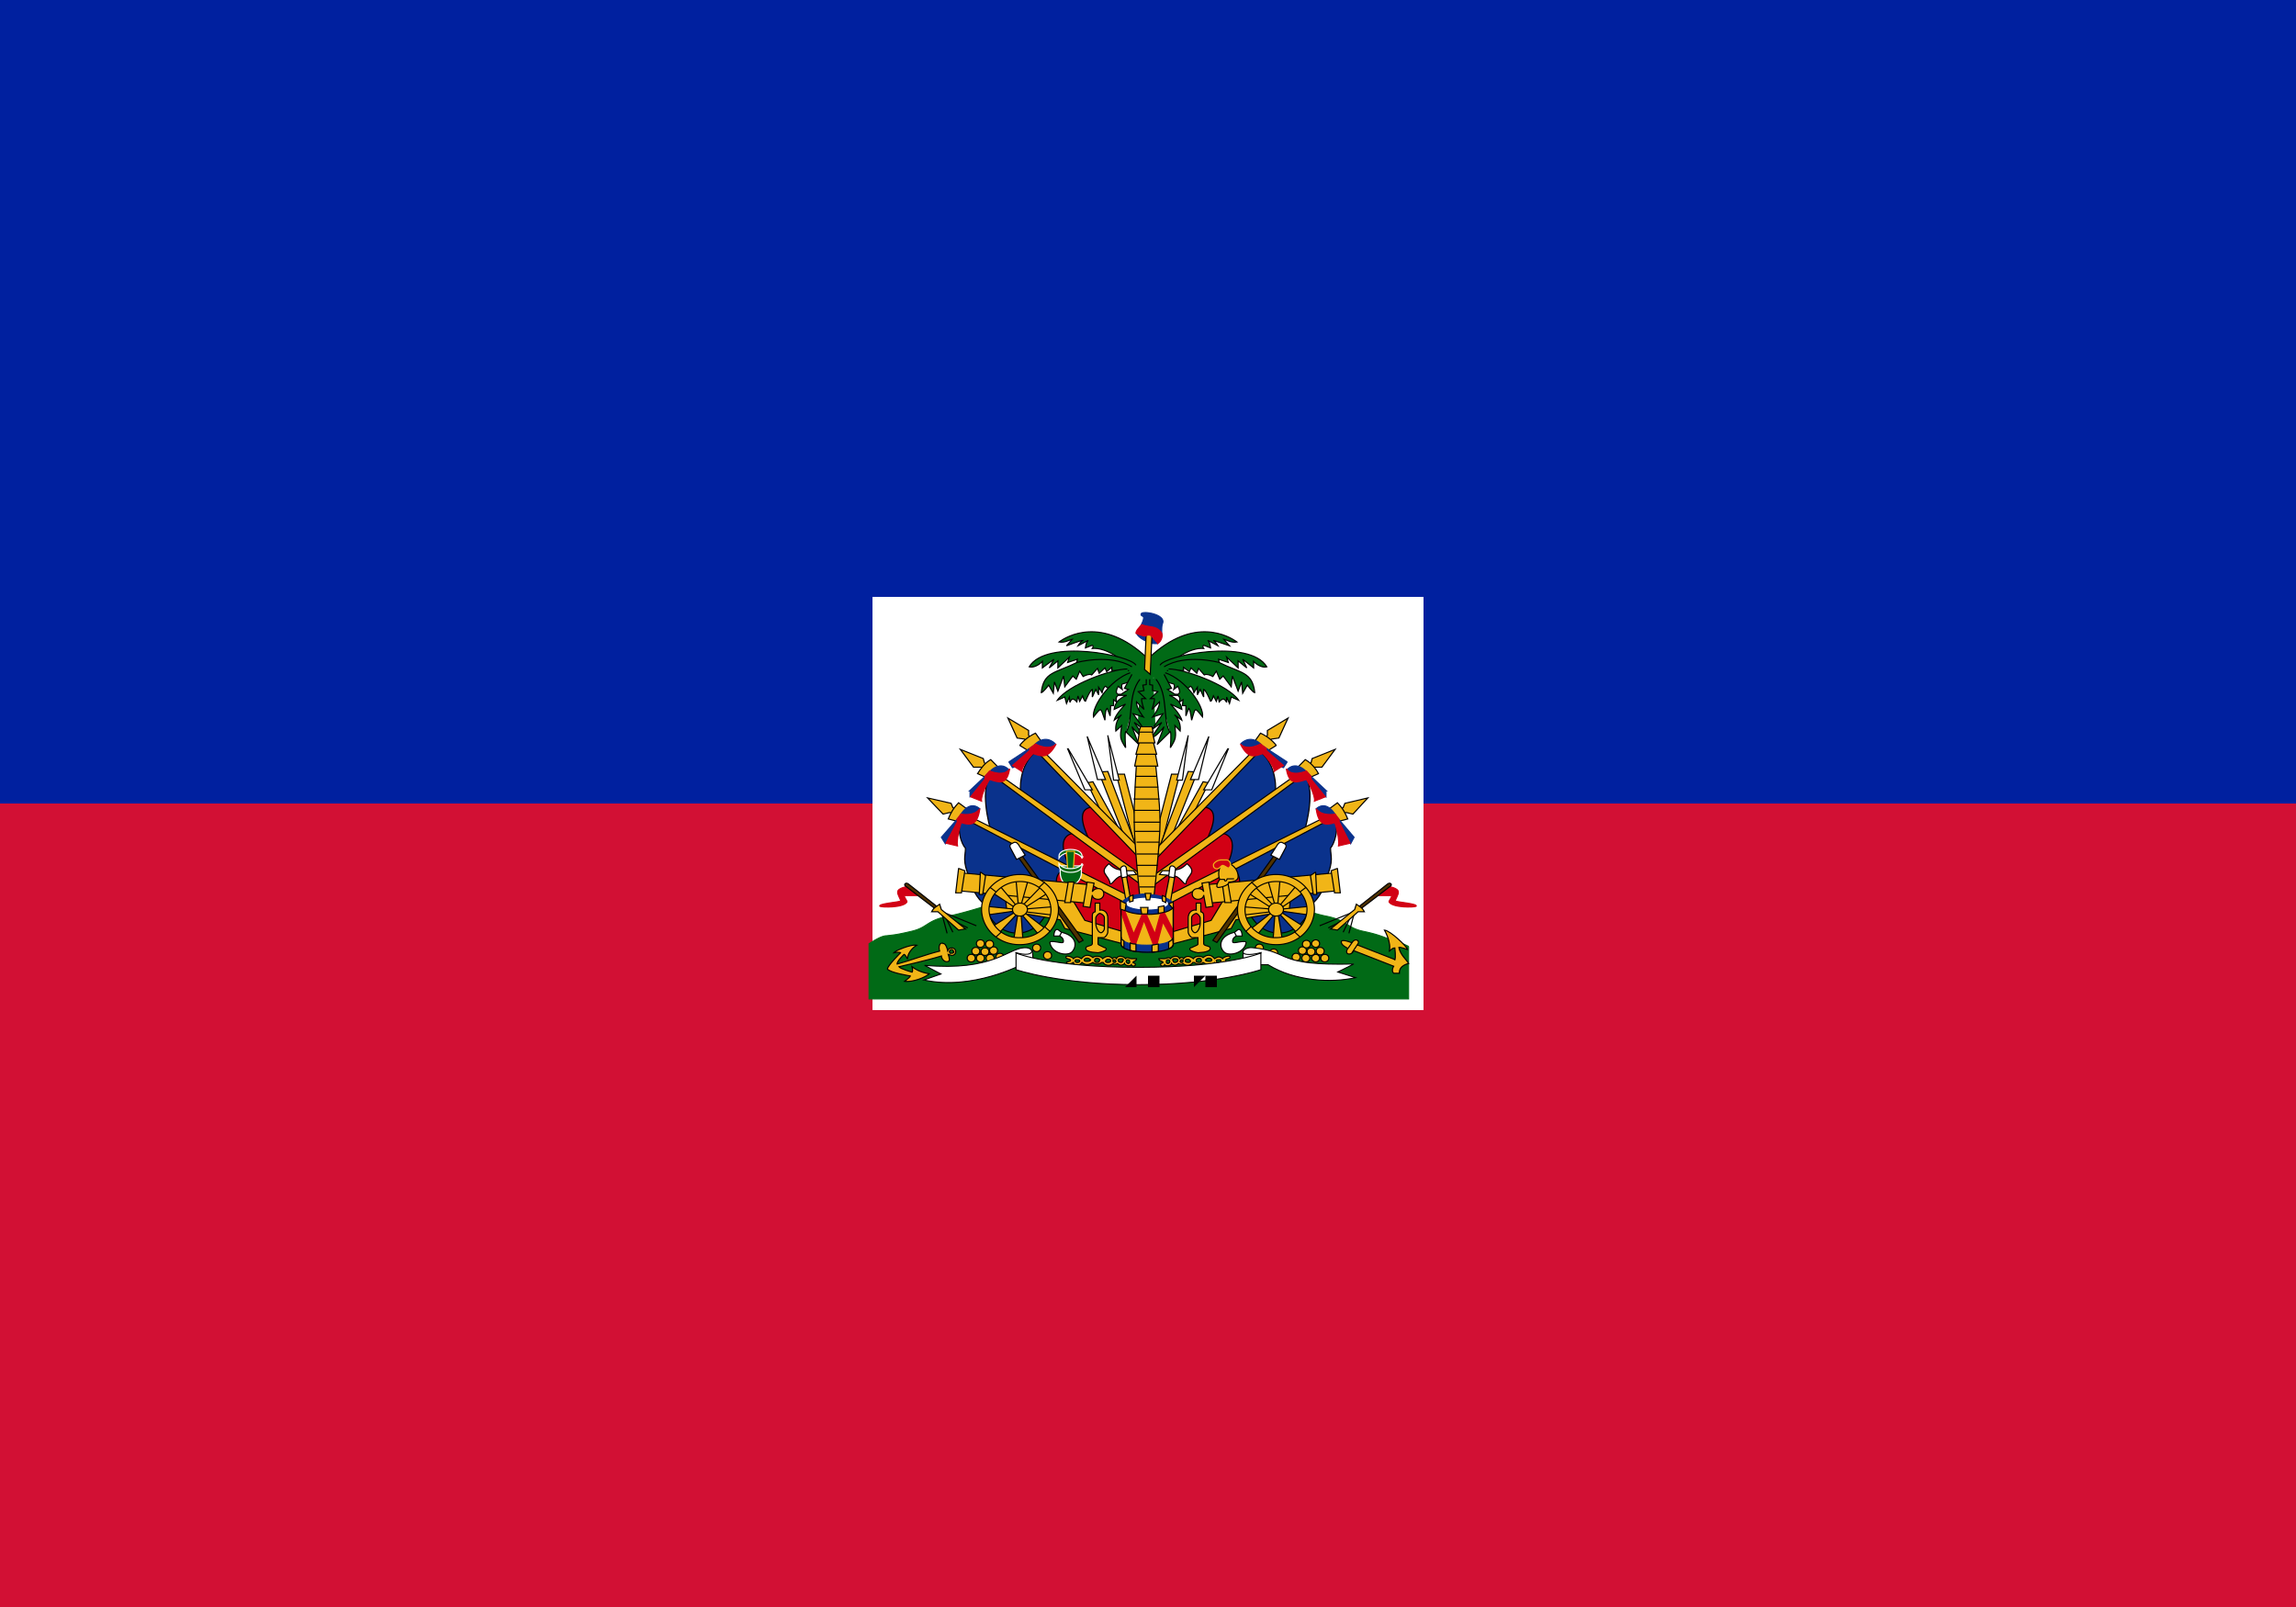 <svg xmlns='http://www.w3.org/2000/svg' width='20' height='14'><path fill='#d21034' d='M0 0h20v14H0z'/><path d='M0 0h20v7H0zm0 0' fill='#00209f'/><path d='M7.6 5.2h4.8v3.6H7.6zm0 0' fill='#fff'/><path d='M350.5 266.8l-31 1-30.8.3s-15.7 5.8-22.2 7.1c-6.4 1.4-5.6 3.4-10.5 4.6-4 1-4.5 1-6.8 1.3-1.4 0-3.2 1.2-5 2.4v16.6h151.6v-15.8a25 25 0 00-5-2c-2-.8-3.6-1.6-7.6-2.5-5-1.1-4.2-3.2-10.6-4.6-6.5-1.3-22.1-8.4-22.1-8.4zm0 0' transform='scale(.031 .029)' fill='#016a16' stroke-width='.3' stroke='#016a16'/><path d='M244.5 143.5h1.4l2.6 10.7-.6 3.4-3.4-14zm0 0' transform='matrix(.05 0 0 .047 -2.5 0)' fill='#f1b517' stroke-width='.2' stroke='#000'/><path d='M243 136.3l1 8.3h1l-2-8.2zm0 0' transform='matrix(.05 0 0 .047 -2.5 0)' fill='#fff' stroke-width='.2' stroke='#000'/><path d='M245.7 154.6l-4.3-11.5 1.6-.1 5 14zm0 0' transform='matrix(.05 0 0 .047 -2.5 0)' fill='#f1b517' stroke-width='.2' stroke='#000'/><path d='M239.4 136.5l1.8 8h1.4zm0 0' transform='matrix(.05 0 0 .047 -2.5 0)' fill='#fff' stroke-width='.2' stroke='#000'/><path d='M241.9 150.6l-2.5-5.5 1-.2 4.7 9zm0 0' transform='matrix(.05 0 0 .047 -2.5 0)' fill='#f1b517' stroke-width='.2' stroke='#000'/><path d='M236 138.8l3 7.6h1.3l-4.2-7.6zm0 0' transform='matrix(.05 0 0 .047 -2.5 0)' fill='#fff' stroke-width='.2' stroke='#000'/><path d='M242.3 151.4L230.8 139c-3.6 2.8-3 8-3 8l13.1 10.2 1.3-5.7zm0 0' transform='matrix(.05 0 0 .047 -2.5 0)' fill='#0a328c' stroke-width='.2' stroke='#000'/><path d='M249 158.2l-8.6-8.6c-3.6.2-.8 5.5-.6 6.2l9 7.7v-5.3zm0 0' transform='matrix(.05 0 0 .047 -2.5 0)' fill='#d20014' stroke-width='.2' stroke='#000'/><path d='M248.1 156.8L230.6 138l-.7.5 18.6 20.6zm-18.5-20l-.4-.5v-.9l-3.6-2.3 1.6 3.7 1.3.2.3.4zm0 0' transform='matrix(.05 0 0 .047 -2.5 0)' fill='#f1b517' stroke-width='.2' stroke='#000'/><path d='M227.7 138.1a7.6 7.6 0 012.7-2.2l1 1.5-2.2 1.8-1.5-1zm0 0' transform='matrix(.05 0 0 .047 -2.5 0)' fill='#f1b517' stroke-width='.2' stroke='#000'/><path d='M225.8 141.3l.6 1c.4 0 4-3.5 4-3.5h2.7l.7-1c-2-1.9-3.7.4-3.7.4l-4.3 3zm0 0' transform='matrix(.05 0 0 .047 -2.5 0)' fill='#0a328c' stroke-width='.2' stroke='#0a328c'/><path d='M228 143c0-1 1.8-3.2 2-3.3 1.3.4 2.5 1.2 4-1.8-1.3 1.4-3.6 0-3.6 0l-1 .8v.4l-3 2.8 1.5 1zm0 0' transform='matrix(.05 0 0 .047 -2.5 0)' fill='#d20014' stroke-width='.2' stroke='#d20014'/><path d='M237.3 154.7l-14.4-11.4c-2.5 2.5-.4 10.2-.4 10.2l14 7.6.7-6.4zm0 0' transform='matrix(.05 0 0 .047 -2.5 0)' fill='#0a328c' stroke-width='.2' stroke='#000'/><path d='M249.2 164l-12-9.6c-4 .6-.7 6.5-.5 7.2l12.5 6.8V164zm0 0' transform='matrix(.05 0 0 .047 -2.5 0)' fill='#d20014' stroke-width='.2' stroke='#000'/><path d='M248.7 162L223 142.8l-.5.6 26.8 21zm-26.8-20.2l-.4-.4-.2-.8-4-1.7 2.3 3.3h1.3l.4.4zm0 0' transform='matrix(.05 0 0 .047 -2.5 0)' fill='#f1b517' stroke-width='.2' stroke='#000'/><path d='M220.3 143.4c.6-1 1.3-2 2.3-2.6l1.2 1.3-1.8 2.1zm0 0' transform='matrix(.05 0 0 .047 -2.5 0)' fill='#f1b517' stroke-width='.2' stroke='#000'/><path d='M219 146.6v1.1c.4-.2 3.7-3.7 3.7-3.7l2.5-.5.6-.8c-1.8-2-3.7.7-3.7.7l-3.2 3.2zm0 0' transform='matrix(.05 0 0 .047 -2.5 0)' fill='#0a328c' stroke-width='.2' stroke='#0a328c'/><path d='M221 148.5c-.2-1 1.2-3.8 1.4-4 1.6.5 3 1.2 3.5-2-1 1.6-3.5.4-3.5.4l-.8 1v.5l-2.5 3.3zm0 0' transform='matrix(.05 0 0 .047 -2.5 0)' fill='#d20014' stroke-width='.2' stroke='#d20014'/><path d='M236.2 161.7l-18.5-10.5c-1.3 2.3-.1 5.5.5 6 0 1.5-.6 2.3.7 5.5.4 2 1.3 3.9 2.7 5 1.6 6.4 8.2 7 10.7 1.6l4-7.6zm0 0' transform='matrix(.05 0 0 .047 -2.5 0)' fill='#0a328c' stroke-width='.2' stroke='#000'/><path d='M248.3 168.5l-12.5-7.3c-4 .5 0 8 .3 8.7l12.2 4.3zm0 0' transform='matrix(.05 0 0 .047 -2.5 0)' fill='#d20014' stroke-width='.2' stroke='#000'/><path d='M246.2 165.8l-28.3-15-.5.6 30 16.7zM216.5 150l-.5-.3-.3-.8-4.1-1 2.7 3 1.2-.3.6.3zm0 0' transform='matrix(.05 0 0 .047 -2.5 0)' fill='#f1b517' stroke-width='.2' stroke='#000'/><path d='M215.2 151.8c.4-1 .8-1.9 1.8-3l1.4 1.1-1.4 2.4zm0 0' transform='matrix(.05 0 0 .047 -2.5 0)' fill='#f1b517' stroke-width='.2' stroke='#000'/><path d='M214 155.2l.7 1.2 3-4.6 2.5-.9.5-1c-2-1.8-3.5 1.4-3.5 1.4zm0 0' transform='matrix(.05 0 0 .047 -2.5 0)' fill='#0a328c' stroke-width='.2' stroke='#0a328c'/><path d='M216.8 156.8c-.2-1 .5-4.2.7-4.3 1.5.5 2.8.6 3.2-2.6-1 1.5-3.3 1-3.3 1l-.7 1 .1.4-2 4zm0 0' transform='matrix(.05 0 0 .047 -2.5 0)' fill='#d20014' stroke-width='.2' stroke='#d20014'/><path d='M244.5 143.5h1.4l2.6 10.7-.6 3.4-3.4-14zm0 0' transform='matrix(-.05 0 0 .047 22.5 0)' fill='#f1b517' stroke-width='.2' stroke='#000'/><path d='M243 136.3l1 8.3h1l-2-8.2zm0 0' transform='matrix(-.05 0 0 .047 22.5 0)' fill='#fff' stroke-width='.2' stroke='#000'/><path d='M245.7 154.6l-4.3-11.5 1.6-.1 5 14zm0 0' transform='matrix(-.05 0 0 .047 22.5 0)' fill='#f1b517' stroke-width='.2' stroke='#000'/><path d='M239.4 136.5l1.8 8h1.4zm0 0' transform='matrix(-.05 0 0 .047 22.5 0)' fill='#fff' stroke-width='.2' stroke='#000'/><path d='M242 150.6l-2.6-5.5 1-.2 4.7 9zm0 0' transform='matrix(-.05 0 0 .047 22.5 0)' fill='#f1b517' stroke-width='.2' stroke='#000'/><path d='M236 138.8l2.9 7.6h1.4l-4.2-7.6zm0 0' transform='matrix(-.05 0 0 .047 22.5 0)' fill='#fff' stroke-width='.2' stroke='#000'/><path d='M242.3 151.4L230.8 139c-3.6 2.8-3 8-3 8l13.1 10.2 1.3-5.7zm0 0' transform='matrix(-.05 0 0 .047 22.5 0)' fill='#0a328c' stroke-width='.2' stroke='#000'/><path d='M248.9 158.2l-8.5-8.6c-3.6.2-.8 5.5-.6 6.2l9 7.7v-5.3zm0 0' transform='matrix(-.05 0 0 .047 22.5 0)' fill='#d20014' stroke-width='.2' stroke='#000'/><path d='M248.1 156.8L230.6 138l-.7.5 18.6 20.6zm-18.5-20l-.4-.5v-.9l-3.6-2.3 1.6 3.7 1.3.2.3.4zm0 0' transform='matrix(-.05 0 0 .047 22.5 0)' fill='#f1b517' stroke-width='.2' stroke='#000'/><path d='M227.7 138.1a7.6 7.6 0 012.7-2.2l1 1.5-2.2 1.8-1.5-1zm0 0' transform='matrix(-.05 0 0 .047 22.5 0)' fill='#f1b517' stroke-width='.2' stroke='#000'/><path d='M225.8 141.3l.6 1c.4 0 4-3.5 4-3.5h2.7l.7-1c-2-1.9-3.7.4-3.7.4l-4.3 3zm0 0' transform='matrix(-.05 0 0 .047 22.5 0)' fill='#0a328c' stroke-width='.2' stroke='#0a328c'/><path d='M228 143c0-1 1.8-3.2 2-3.3 1.3.4 2.5 1.2 3.9-1.8-1.2 1.4-3.5 0-3.5 0l-1 .8v.4l-3 2.8 1.5 1zm0 0' transform='matrix(-.05 0 0 .047 22.5 0)' fill='#d20014' stroke-width='.2' stroke='#d20014'/><path d='M237.3 154.7L223 143.3c-2.5 2.5-.4 10.2-.4 10.2l14 7.6.7-6.4zm0 0' transform='matrix(-.05 0 0 .047 22.5 0)' fill='#0a328c' stroke-width='.2' stroke='#000'/><path d='M249.2 164l-11.9-9.6c-4 .6-.8 6.5-.6 7.2l12.5 6.8V164zm0 0' transform='matrix(-.05 0 0 .047 22.5 0)' fill='#d20014' stroke-width='.2' stroke='#000'/><path d='M248.7 162l-25.6-19.2-.5.6 26.8 21zM222 141.8l-.4-.4-.2-.8-4-1.7 2.3 3.3h1.3l.4.4zm0 0' transform='matrix(-.05 0 0 .047 22.5 0)' fill='#f1b517' stroke-width='.2' stroke='#000'/><path d='M220.3 143.4c.5-1 1.3-2 2.3-2.6l1.2 1.3-1.8 2.1zm0 0' transform='matrix(-.05 0 0 .047 22.5 0)' fill='#f1b517' stroke-width='.2' stroke='#000'/><path d='M219 146.6v1.1a60 60 0 003.7-3.7l2.5-.5.6-.8c-1.8-2-3.7.7-3.7.7l-3.2 3.2zm0 0' transform='matrix(-.05 0 0 .047 22.5 0)' fill='#0a328c' stroke-width='.2' stroke='#0a328c'/><path d='M221 148.5c-.2-1 1.2-3.8 1.4-4 1.6.5 3 1.2 3.5-2-1 1.6-3.5.4-3.5.4l-.8 1v.5l-2.5 3.3zm0 0' transform='matrix(-.05 0 0 .047 22.5 0)' fill='#d20014' stroke-width='.2' stroke='#d20014'/><path d='M236.2 161.7l-18.5-10.5c-1.3 2.3 0 5.5.5 6 0 1.5-.6 2.3.7 5.5.4 2 1.3 3.9 2.7 5 1.6 6.4 8.2 7 10.7 1.6l4-7.6zm0 0' transform='matrix(-.05 0 0 .047 22.5 0)' fill='#0a328c' stroke-width='.2' stroke='#000'/><path d='M248.3 168.5l-12.5-7.3c-4 .5 0 8 .3 8.7l12.2 4.3zm0 0' transform='matrix(-.05 0 0 .047 22.5 0)' fill='#d20014' stroke-width='.2' stroke='#000'/><path d='M246.2 165.8l-28.3-15-.5.6 30 16.7zM216.5 150l-.5-.3-.3-.8-4-1 2.6 3 1.2-.3.6.3zm0 0' transform='matrix(-.05 0 0 .047 22.5 0)' fill='#f1b517' stroke-width='.2' stroke='#000'/><path d='M215.2 151.8c.4-1 .8-1.9 1.8-3l1.4 1.1-1.4 2.4zm0 0' transform='matrix(-.05 0 0 .047 22.5 0)' fill='#f1b517' stroke-width='.2' stroke='#000'/><path d='M214.1 155.2l.6 1.2 3-4.6 2.5-.9.5-1c-2-1.8-3.5 1.4-3.5 1.4zm0 0' transform='matrix(-.05 0 0 .047 22.5 0)' fill='#0a328c' stroke-width='.2' stroke='#0a328c'/><path d='M216.8 156.8c-.2-1 .5-4.2.7-4.3 1.5.5 2.8.6 3.2-2.6-1 1.5-3.3 1-3.3 1l-.7 1v.4l-1.9 4zm0 0' transform='matrix(-.05 0 0 .047 22.5 0)' fill='#d20014' stroke-width='.2' stroke='#d20014'/><path d='M248.8 125.6l-.5 9h2.9l-.4-9 3-.3-.3-3.6-7.5.3v3.2zm0 0' transform='matrix(.05 0 0 .047 -2.5 0)' fill='#016a16' stroke-width='.2' stroke='#016a16'/><path d='M249.8 121.9c-7.8-7.8-13.9-4-15.3-2.9 1 .2 1.8-.4 2.3-.5l-1 1.2s2.5-1 2.8-1c-.4.3-.8 1-.8 1l1.8-1c-.4.3-.5 1.4-.5 1.4l1.2-.5c.3.2 0 .6 0 .6 2.1-.2 4.8 1.7 5 2.3' transform='matrix(.05 0 0 .047 -2.5 0)' fill='#016a16' stroke-width='.2' stroke='#000'/><path d='M247.9 123.3c-.8-1.8-15.6-5-18.6.3 1.2.3 2.3-1 2.3-1v1.2l2-1.6-.8 1.6 1.5-1.3v1.3l2-2-.3 1 1.7-.6-.2 1' transform='matrix(.05 0 0 .047 -2.5 0)' fill='#016a16' stroke-width='.2' stroke='#000'/><path d='M247.2 123.6c-3.8-2.5-9.6-.8-9.6-.8-3.8 2-5.8 1.7-6.2 5.6.3 0 1.3-1.4 1.3-1.4l.8 1.5.2-2.1.6 1.7 1-2.8.2 2 1.4-2 .6.6.6-1.5.6 1s1-.6 1.5-.3l1-1.2.3.9 1-1 .3.7.9-.8v.6h3' transform='matrix(.05 0 0 .047 -2.5 0)' fill='#016a16' stroke-width='.2' stroke='#000'/><path d='M246.4 124c-2.7 0-10.3 2.9-12.2 5.8l1.3-.6.3 1.2.5-1.2.1 1c.3-.8.6-.8 1.2-.1l.2-1.1.3 1 .5-1s.3 1 .5 1c0 0 .8-2.1 1.2-2.2v1.4l.6-1.4.5 1v-1.4l.6 1s.2-1 .6-1.2l.8.7 3.4-2.5' transform='matrix(.05 0 0 .047 -2.5 0)' fill='#016a16' stroke-width='.2' stroke='#000'/><path d='M246.9 124.7c-3.5 1.3-6.7 6.2-6.4 8.2 1.5-2 1.2-1.7 2 .6 0 0 0-2 .4-2.2l.5 1.4.1-1.9h.5v-1.1l.6.5c-.2-.7-.3-.9.4-1.5 0 0-1 .1-.2-1.5l.7.6s-.2-.7 0-1l2.6-.8' transform='matrix(.05 0 0 .047 -2.5 0)' fill='#016a16' stroke-width='.2' stroke='#000'/><path d='M247.2 125l-1.3 2.6.7.2-1.6 1.1h1.3s-2 .6-2.2 2.6l2-1s-1.7 1.8-2 3l1.3-1s-1.2 1-1 3l1-1c-.3 2.2-.3 2.4.7 4.1 0 0-.2-2.6 0-3l2.3 2.4-1.2-3.3s1.4 2 2.2 2l-1.8-2.8 1.8 1.4-2-3 1.8.6s-1.3-1.7-1.2-2.8l1.3 1.4s-.5-1.5-.4-2h.7l-1.3-1.3 1-.2-.2-1 .6-.1v-1m-1.1 0c-2.2 3-1.1 7.4-2.4 9.8' transform='matrix(.05 0 0 .047 -2.5 0)' fill='#016a16' stroke-width='.2' stroke='#000'/><path d='M249.8 121.9c-7.8-7.8-13.9-4-15.3-2.9 1 .2 1.8-.4 2.3-.5l-1 1.2 2.8-1c-.4.3-.8 1-.8 1l1.8-1c-.4.3-.5 1.4-.5 1.4l1.2-.5c.3.2 0 .6 0 .6 2.1-.2 4.8 1.7 5 2.3' transform='matrix(-.05 0 0 .047 22.5 0)' fill='#016a16' stroke-width='.2' stroke='#000'/><path d='M247.9 123.3c-.8-1.8-15.6-5-18.6.3 1.2.3 2.3-1 2.3-1v1.2l1.9-1.6-.7 1.6 1.5-1.3v1.3l2-2-.3 1 1.7-.6-.2 1' transform='matrix(-.05 0 0 .047 22.5 0)' fill='#016a16' stroke-width='.2' stroke='#000'/><path d='M247.2 123.6c-3.8-2.5-9.6-.8-9.6-.8-3.8 2-5.8 1.7-6.2 5.6.3 0 1.3-1.4 1.3-1.4l.8 1.5.2-2.1.6 1.7 1-2.8.2 2 1.4-2 .6.6.6-1.5.6 1s1-.6 1.5-.3l1-1.2.3.9 1-1 .3.7 1-.8v.6h2.9' transform='matrix(-.05 0 0 .047 22.5 0)' fill='#016a16' stroke-width='.2' stroke='#000'/><path d='M246.4 124c-2.7 0-10.3 2.9-12.2 5.8l1.3-.6.3 1.2.5-1.2v1c.4-.8.7-.8 1.3-.1l.2-1.1.3 1 .5-1s.3 1 .5 1c0 0 .8-2.1 1.2-2.2v1.4l.6-1.4.5 1v-1.4l.6 1s.2-1 .6-1.2l.8.7 3.4-2.5' transform='matrix(-.05 0 0 .047 22.5 0)' fill='#016a16' stroke-width='.2' stroke='#000'/><path d='M247 124.7c-3.6 1.3-6.8 6.2-6.5 8.2 1.5-2 1.2-1.7 1.9.6 0 0 .2-2 .5-2.2l.5 1.4v-1.9h.6l-.1-1.1.7.5c-.2-.7-.3-.9.4-1.5 0 0-1 .1-.2-1.5l.7.6s-.2-.7 0-1l2.6-.8' transform='matrix(-.05 0 0 .047 22.5 0)' fill='#016a16' stroke-width='.2' stroke='#000'/><path d='M247.2 125l-1.3 2.6.7.2-1.6 1.1h1.3s-2 .6-2.2 2.6l2-1s-1.7 1.8-2 3l1.3-1s-1.2 1-1 3l.9-1c-.2 2.2-.2 2.4.8 4.1 0 0-.2-2.6 0-3l2.3 2.4-1.2-3.3s1.4 2 2.2 2l-1.8-2.8 1.8 1.4-2-3 1.8.6s-1.3-1.7-1.2-2.8l1.3 1.4s-.5-1.5-.4-2h.7l-1.3-1.3.9-.2v-1l.5-.1v-1m-1.1 0c-2.2 3-1.1 7.4-2.4 9.8' transform='matrix(-.05 0 0 .047 22.5 0)' fill='#016a16' stroke-width='.2' stroke='#000'/><path d='M251 166.5s1.1-10 1.1-14.2c0-3.4-.8-10.8-.8-10.8H248s-.5 7.4-.4 10.8c0 4.2 1 14.2 1 14.2zm0 0' transform='matrix(.05 0 0 .047 -2.5 0)' fill='#f1b517' stroke-width='.2' stroke='#000'/><path d='M247.7 142h4l-.5-2.7h-3l-.5 2.6zm0 0' transform='matrix(.05 0 0 .047 -2.5 0)' fill='#f1b517' stroke-width='.2' stroke='#000'/><path d='M248 139.8h3.5l-.7-2.7h-2.2l-.7 2.7zm0 0' transform='matrix(.05 0 0 .047 -2.5 0)' fill='#f1b517' stroke-width='.2' stroke='#000'/><path d='M248.2 137.7h3l-.6-2.7h-2zm0 0' transform='matrix(.05 0 0 .047 -2.5 0)' fill='#f1b517' stroke-width='.2' stroke='#000'/><path d='M250.7 134.7h-2l-.3 1h2.5zm.4 29.7h-2.6m2.8-2h-3m3.4-2H248m4-2.1h-4m4-2.2h-4m4.1-2h-4.4m4.4-1.7h-4.6m4.6-2.2h-4.6m4.5-2.1h-4.5m4.3-2.2h-4.1m3.9-2h-3.7' transform='matrix(.05 0 0 .047 -2.5 0)' fill='#f1b517' stroke-width='.2' stroke='#000'/><path d='M250 119c-.8-.3-2.3-1.3-1.9-1.9l.7-1.2c1-2.2 0-1.4 0-2-.2-.8 3.8-.2 3.8 1.3 0 .5-.3.2-.2 2.6l-.8 1.5c-.6 0-1.1 0-1.7-.2zm0 0' transform='matrix(.05 0 0 .047 -2.5 0)' fill='#0a328c' stroke-width='.2' stroke='#0a328c'/><path d='M250.4 125l-1-.9.3-7 1 .2-.3 7.6zm0 0' transform='matrix(.05 0 0 .047 -2.5 0)' fill='#f1b517' stroke-width='.2' stroke='#000'/><path d='M251.7 119.3c.6-.4 1-1.5.6-2.1-1-1.3-1.7-.8-3.4-1.4-.3.4-1 1-1 1.6 2.4 1 1.5.2 2.3.3.4 0 .6.5 1.5 1.5zm0 0' transform='matrix(.05 0 0 .047 -2.5 0)' fill='#d20014' stroke-width='.2' stroke='#d20014'/><path d='M238.5 160.1c-.2.5-1 1-2 1s-1.7-.5-2-1v.4c0 .7.9 1.2 2 1.2 1.2 0 2-.5 2-1.2.2-.1.2-.2 0-.4zm0 0' transform='matrix(.05 0 0 -.047 -2.5 15)' fill='#016a16' stroke-width='.2' stroke-linecap='round' stroke='#fff'/><path d='M238.4 161.8c0 1.2-.9 2.3-2 2.3-1 0-1.7-1-1.7-2.4v-1.2h3.7zm0 0' transform='matrix(.05 0 0 .047 -2.5 0)' fill='#016a16' stroke-width='.2' stroke-linecap='round' stroke='#fff'/><path d='M9.4 7.5h-.2.2zm0 0' fill='#fff'/><path d='M236 161l-.2-3.2h1.4l-.2 3.3h-1zm0 0' transform='matrix(.05 0 0 .047 -2.5 0)' fill='#016a16' stroke-width='.2' stroke='#f1b517'/><path d='M238.5 160.1c-.2.5-1 .9-2 .9s-1.7-.4-2-.9v.4c0 .7.9 1.2 2 1.2 1.2 0 2-.5 2-1.2.2-.1.2-.3 0-.4zm0 0' transform='matrix(.05 0 0 .047 -2.5 0)' fill='#016a16' stroke-width='.2' stroke-linecap='round' stroke='#fff'/><path d='M246 172.8l-7-2.2-3-5.3-11-.5.4 4 9.3 1.7.8 1.6 10.7 3zm0 0' transform='matrix(.05 0 0 .047 -2.5 0)' fill='#f1b517' stroke-width='.2' stroke='#000'/><path d='M238.7 174.3l-11.2-16.5-.5.5 11 16.4zm0 0' transform='matrix(.05 0 0 .047 -2.5 0)' fill='#503200' stroke-width='.2' stroke='#000'/><path d='M228.6 158.5l-1.2-2c-.3-.4-.6-.5-1-.2-.6.2-.5.7-.3 1l1 2zm0 0' transform='matrix(.05 0 0 .047 -2.5 0)' fill='#fff' stroke-width='.2' stroke='#000'/><path d='M240 164l-22.5-2.2-.6 3.3 22.4 2.3zm0 0' transform='matrix(.05 0 0 .047 -2.5 0)' fill='#f1b517' stroke-width='.2' stroke='#000'/><path d='M217 161l-.5 4.5h1l.6-4.1-1-.4zm3.8.7l-.2 4.1h.6l.5-3.5-.8-.6zm15.3 1.8l-.6 3.8h1l.6-3.8zm3.3 0l-.7 4.5 1.2.2.4-2.3c0 .5.5.8 1 .8.6 0 1-.5 1-1 0-.6-.4-1-1-1-.4 0-.8.2-1 .6l.3-1.6zm-8 .8l-3.2 3.5.4.4 4-2.7-1.3-1.2zM224 173l3.1-3.5-.3-.4-4 2.7zm8.1-.9l-3.7-3-.4.4 3 3.8zm-9.3-6.7l4 2.8.3-.3-3-3.8zm4.2-2.3l.4 4.6h.5l1.2-4.5zm1.2 11l-.3-4.5h-.6l-.7 4.6h1.6zm5-6l-4.7.4v.5l4.8.6V168zm-11.3 1.5l4.7-.7v-.4l-4.8-.5v1.6zm0 0' transform='matrix(.05 0 0 .047 -2.5 0)' fill='#f1b517' stroke-width='.2' stroke='#000'/><path d='M229 168.6a1.3 1.3 0 01-1.3 1.2c-.7 0-1.3-.5-1.3-1.2s.6-1.2 1.3-1.2c.7 0 1.3.5 1.3 1.2zm0 0' transform='matrix(.05 0 0 .047 -2.5 0)' fill='#f1b517' stroke-width='.2' stroke='#000'/><path d='M234.4 168.6c0 3.5-3 6.5-6.7 6.5a6.6 6.6 0 01-6.7-6.5c0-3.6 3-6.5 6.7-6.5 3.6 0 6.7 2.9 6.7 6.5zm-1.3 0c0 3-2.5 5.3-5.4 5.2a5 5 0 01-3.8-1.5c-1-1-1.6-2.4-1.6-3.8a5.4 5.4 0 015.4-5.1c3 0 5.3 2.3 5.4 5.2zm0 0' transform='matrix(.05 0 0 .047 -2.5 0)' fill-rule='evenodd' fill='#f1b517' stroke-width='.2' stroke-linecap='round' stroke='#000'/><path d='M223.5 165.3l-1-.8m8.5 0l1-1m1 9.2l-1.1-1m-8.4 2l1-1m21.7-10.6l1 6-.8.4-1-6.3h.8zm0 0' transform='matrix(.05 0 0 .047 -2.5 0)' fill='#f1b517' stroke-width='.2' stroke='#000'/><path d='M245.6 161.4c-.5-.3-1.2 0-2.4-1.3-1.9 1.7 0 2 .2 3.7.5.2.9-1.4 2.3-1.5l2.3-.2-.5-.7h-2zm0 0' transform='matrix(.05 0 0 .047 -2.5 0)' fill='#fff' stroke-width='.2' stroke='#000'/><path d='M246.4 162.5l-.2-1.7c-.3-.7-1 0-1 .2l.2 1.7zm0 0' transform='matrix(.05 0 0 .047 -2.5 0)' fill='#fff' stroke-width='.2' stroke='#000'/><path d='M240.8 167.4v1.6c-.6.2-.5.6-.5 1.2v4.7c0 .4-.7.4-1 .6-.3.3-.2.8 1 1l1 .1c1.5-.3 1.8-.8 1-1-.3-.2-.9-.4-1-.6v-1.2h1c.2 0 .7-.6.7-1.1v-2.5c0-1.4-1-1.6-1.4-1.5v-1.3zm1.6 2.7c0-.4-.6-.8-.8-.8-.2 0-.7.5-.7.9v1c0 .4.3 1.6.9 1.7.2 0 .6-.4.6-.8zm0 0' transform='matrix(.05 0 0 .047 -2.5 0)' fill-rule='evenodd' fill='#f1b517' stroke-width='.2' stroke='#000'/><path d='M234.3 172.3c-.7-.2-.7 1.2-.7 1.2h1c.5.2.8.8.6 1.2-.3.2-2.2-.5-2.3 0 .3 2 2.9 2.6 3.8 1.8.9-.9 1.1-3-1.8-3.7zm.6.6l-.3.6' transform='matrix(.05 0 0 .047 -2.5 0)' fill='#fff' stroke-width='.2' stroke='#000'/><path d='M215 173l-1-4m2 3.8l-1.4-3.1m4 2.3l-3.3-1.8m4.8 1.4l-6.2-2.7' transform='matrix(.05 0 0 .047 -2.5 0)' fill='#f1b517' stroke-width='.2' stroke='#000'/><path d='M210.2 166h-2.6c-.2.2.5 1 .4 1.2-.6 1.1-4.4 1-4.7.8-.5-.5 3.5-.8 3.6-1 0-.4-.6-1.2-.5-1.7 0-.7 1.7-1 1.7-1zm0 0' transform='matrix(.05 0 0 .047 -2.5 0)' fill='#d20014' stroke-width='.2' stroke='#d20014'/><path d='M213.2 168l-5-4.2s-.3-.2-.5 0 0 .4 0 .4l5.4 4.4.1-.5zm0 0' transform='matrix(.05 0 0 .047 -2.5 0)' fill='#503200' stroke-width='.2' stroke='#000'/><path d='M218.2 172.2l-4.2-3.6-.3-1-.8.6c-.3.2-.6.8-.6.8h1.1l3.6 3.4 1.1-.2zm15 5c0 .3-.3.6-.7.6-.4 0-.7-.3-.7-.7 0-.4.3-.7.7-.7.4 0 .7.3.7.7zm-1.9-1.5c0 .4-.3.7-.7.7-.4 0-.7-.3-.7-.7 0-.4.3-.7.7-.7.4 0 .7.3.7.7zm-2.5 1c0 .3-.3.6-.7.6-.4 0-.7-.3-.7-.7 0-.4.3-.7.7-.7.4 0 .7.3.7.7zm-3.9.7c0 .4-.3.7-.7.7-.4 0-.7-.3-.7-.7 0-.4.3-.7.7-.7.4 0 .7.3.7.7zm-1.7.2c0 .4-.3.7-.7.7-.4 0-.7-.3-.7-.7 0-.4.3-.7.7-.7.4 0 .7.3.7.7zm-1.7 0c0 .4-.3.7-.7.7-.4 0-.7-.3-.7-.7 0-.4.3-.7.7-.7.4 0 .7.3.7.7zm-1.6 0c0 .4-.3.7-.7.7-.4 0-.7-.3-.7-.7 0-.4.3-.7.7-.7.4 0 .7.3.7.7zm.8-1.3c0 .4-.3.7-.7.7-.4 0-.7-.3-.7-.7 0-.4.3-.7.7-.7.4 0 .7.3.7.7zm0 0' transform='matrix(.05 0 0 .047 -2.5 0)' fill='#f1b517' stroke-width='.2' stroke='#000'/><path d='M222.3 176.4c0 .4-.3.7-.7.7-.4 0-.7-.3-.7-.7 0-.4.3-.7.7-.7.4 0 .7.3.7.7zm1.5-.2c0 .4-.3.7-.7.7-.4 0-.7-.3-.7-.7 0-.4.3-.7.7-.7.4 0 .7.3.7.7zm0 0' transform='matrix(.05 0 0 .047 -2.5 0)' fill='#f1b517' stroke-width='.2' stroke='#000'/><path d='M223.1 175c0 .4-.3.7-.7.7-.4 0-.7-.3-.7-.7 0-.4.3-.7.7-.7.4 0 .7.3.7.7zm-1.6-.1c0 .4-.3.7-.7.7-.4 0-.7-.3-.7-.7 0-.4.3-.7.7-.7.4 0 .7.3.7.7zm0 0' transform='matrix(.05 0 0 .047 -2.5 0)' fill='#f1b517' stroke-width='.2' stroke='#000'/><path d='M236.5 178c0-.3-.8-.2-.8-.6 0-.4 1.2 0 1.3.3.7-.6 1-.2 1.4 0 .6-.8 1.3-.8 2-.2.4-.4 1.4-.3 1.7.2.7-.6 1.3-.5 1.7 0 .2-.3.5-.3.7 0 .3-.7 1.2-.5 1.6 0 .3-.4.7 0 1 0h.9c0 .5-.6.4-.6.7 0 .2.4 0 .4.4 0 .3-.6.4-.7 0-.3.4-1 .2-1.2-.2a.9.9 0 01-.6.3.9.9 0 01-.6-.3c-.3.2-.7.2-.8 0-.5.5-1.4.4-1.7-.2h-.3c-.2.2-.5.3-.7.3a1 1 0 01-.8-.3c-.9.6-1.4.4-1.9 0-.5.7-1.4.7-1.5 0-.4.3-1.2.4-1.2 0 0-.2.7-.1.7-.4zm1.6.1c0 .2-.2.3-.4.3s-.4-.1-.4-.3c0-.2.1-.2.4-.2.3 0 .4.1.4.2zm1.9-.2c0 .2-.3.3-.6.3s-.5 0-.5-.3c0-.1.2-.3.5-.3s.5.2.5.3zm3.5.2c0 .2-.2.3-.5.3s-.4-.1-.4-.3c0 0 .2-.3.4-.3s.5 0 .5.3zm-2 0c0 .2 0 .3-.4.3-.3 0-.4-.1-.4-.4 0-.2.2-.4.4-.4s.5.2.5.4zm4.1 0c0 .1-.1.3-.3.3-.3 0-.5-.2-.5-.4s.2-.3.5-.3c.2 0 .4 0 .4.3zm-1.2 0c0 .2 0 .3-.2.3s-.3-.1-.3-.3c0-.2 0-.2.3-.2zm2.4.1c0 .2 0 .4-.3.4 0 0-.3-.2-.3-.4s.2-.3.3-.3c.2 0 .3.1.3.3zm0 0' transform='matrix(.05 0 0 .047 -2.5 0)' fill-rule='evenodd' fill='#f1b517' stroke-width='.2' stroke='#000'/><path d='M246 172.8l-7-2.2-3-5.3-11-.5.4 4 9.3 1.7.8 1.6 10.7 3zm0 0' transform='matrix(-.05 0 0 .047 22.5 0)' fill='#f1b517' stroke-width='.2' stroke='#000'/><path d='M238.7 174.3l-11.2-16.5-.5.5 11 16.4zm0 0' transform='matrix(-.05 0 0 .047 22.5 0)' fill='#503200' stroke-width='.2' stroke='#000'/><path d='M228.6 158.5l-1.2-2c-.3-.4-.6-.5-1-.2-.6.2-.5.7-.3 1l1 2zm0 0' transform='matrix(-.05 0 0 .047 22.5 0)' fill='#fff' stroke-width='.2' stroke='#000'/><path d='M240 164l-22.5-2.2-.6 3.3 22.4 2.3zm0 0' transform='matrix(-.05 0 0 .047 22.5 0)' fill='#f1b517' stroke-width='.2' stroke='#000'/><path d='M217 161l-.5 4.5h1l.6-4.1-1-.4zm3.8.7l-.2 4.1h.6l.5-3.5-.8-.6zm15.3 1.8l-.6 3.8h1.1l.5-3.8zm3.3 0l-.7 4.5 1.2.2.4-2.3c0 .5.5.8 1 .8.6 0 1-.5 1-1 0-.6-.4-1-1-1-.5 0-.9.2-1 .6l.3-1.6zm-8 .8l-3.2 3.5.4.4 4-2.7-1.3-1.2zM224 173l3-3.5-.2-.4-4 2.7zm8-.9l-3.6-3-.4.4 3 3.8zm-9.2-6.7l3.9 2.8.4-.3-3-3.8zm4.2-2.3l.4 4.6h.5l1.2-4.5zm1.2 11l-.3-4.5h-.6l-.7 4.6h1.6zm5.1-6l-4.8.4v.5l4.8.6V168zm-11.4 1.5l4.7-.7v-.4l-4.8-.5v1.6zm0 0' transform='matrix(-.05 0 0 .047 22.5 0)' fill='#f1b517' stroke-width='.2' stroke='#000'/><path d='M229 168.6a1.3 1.3 0 01-1.3 1.2c-.7 0-1.3-.5-1.3-1.2s.6-1.2 1.3-1.2c.7 0 1.3.5 1.3 1.2zm0 0' transform='matrix(-.05 0 0 .047 22.5 0)' fill='#f1b517' stroke-width='.2' stroke='#000'/><path d='M234.4 168.6c0 3.5-3 6.5-6.7 6.5a6.6 6.6 0 01-6.7-6.5c0-3.6 3-6.5 6.7-6.5 3.6 0 6.7 2.9 6.7 6.5zm-1.3 0c0 3-2.5 5.3-5.4 5.2-1.4 0-2.8-.5-3.8-1.5a5.3 5.3 0 01-1.6-3.8c.1-2.8 2.5-5.2 5.4-5.1 2.9 0 5.3 2.3 5.4 5.2zm0 0' transform='matrix(-.05 0 0 .047 22.5 0)' fill-rule='evenodd' fill='#f1b517' stroke-width='.2' stroke-linecap='round' stroke='#000'/><path d='M223.5 165.3l-1-.8m8.5 0l1-1m1 9.2l-1-1m-8.5 2l1-1m21.7-10.6l1.1 6-1 .4-1-6.3h1zm0 0' transform='matrix(-.05 0 0 .047 22.5 0)' fill='#f1b517' stroke-width='.2' stroke='#000'/><path d='M245.6 161.4c-.5-.3-1.2 0-2.4-1.3-1.9 1.7 0 2 .2 3.7.5.2.9-1.4 2.3-1.5l2.3-.2-.5-.7h-2zm0 0' transform='matrix(-.05 0 0 .047 22.5 0)' fill='#fff' stroke-width='.2' stroke='#000'/><path d='M246.4 162.5l-.2-1.7c-.3-.7-1 0-1 .2l.2 1.7zm0 0' transform='matrix(-.05 0 0 .047 22.5 0)' fill='#fff' stroke-width='.2' stroke='#000'/><path d='M240.8 167.4v1.6c-.6.2-.5.6-.5 1.2v4.7c0 .4-.7.4-1 .6-.3.3-.2.8 1 1l1 .1c1.5-.3 1.8-.8 1-1-.3-.2-1-.4-1-.6v-1.2h1c.2 0 .7-.6.7-1.1v-2.5c0-1.4-1-1.6-1.4-1.5v-1.3zm1.6 2.7c0-.4-.6-.8-.8-.8-.2 0-.7.5-.7.9v1c0 .4.3 1.6.9 1.7.2 0 .6-.4.6-.8zm0 0' transform='matrix(-.05 0 0 .047 22.5 0)' fill-rule='evenodd' fill='#f1b517' stroke-width='.2' stroke='#000'/><path d='M234.3 172.3c-.7-.2-.7 1.2-.7 1.2h1c.5.2.8.8.6 1.2-.3.2-2.2-.5-2.3 0 .3 2 3 2.6 3.8 1.8 1-.9 1-3-1.8-3.7zm.6.6l-.3.6' transform='matrix(-.05 0 0 .047 22.5 0)' fill='#fff' stroke-width='.2' stroke='#000'/><path d='M215 173l-1-4m2 3.8l-1.4-3.1m4 2.3l-3.3-1.8m4.8 1.4l-6.2-2.7' transform='matrix(-.05 0 0 .047 22.5 0)' fill='#f1b517' stroke-width='.2' stroke='#000'/><path d='M210.2 166h-2.6c-.2.2.5 1 .4 1.2-.6 1.1-4.4 1-4.7.8-.5-.5 3.5-.8 3.6-1 0-.4-.6-1.2-.5-1.7 0-.7 1.7-1 1.7-1zm0 0' transform='matrix(-.05 0 0 .047 22.5 0)' fill='#d20014' stroke-width='.2' stroke='#d20014'/><path d='M213.2 168l-5-4.2s-.3-.2-.5 0 0 .4 0 .4l5.4 4.4v-.5zm0 0' transform='matrix(-.05 0 0 .047 22.5 0)' fill='#503200' stroke-width='.2' stroke='#000'/><path d='M218.2 172.2l-4.2-3.6-.3-1-.8.6c-.3.2-.6.8-.6.8h1.1l3.6 3.4 1.1-.2zm15 5c0 .3-.3.6-.7.6-.4 0-.7-.3-.7-.7 0-.4.3-.7.7-.7.4 0 .7.3.7.7zm-1.9-1.5c0 .4-.3.7-.7.7-.4 0-.7-.3-.7-.7 0-.4.3-.7.7-.7.4 0 .7.3.7.7zm-2.5 1c0 .3-.3.6-.7.6-.4 0-.7-.3-.7-.7 0-.4.3-.7.7-.7.4 0 .7.3.7.7zm-3.9.7c0 .4-.3.7-.7.7-.4 0-.7-.3-.7-.7 0-.4.3-.7.7-.7.4 0 .7.3.7.7zm-1.7.2c0 .4-.3.7-.7.7-.4 0-.7-.3-.7-.7 0-.4.3-.7.7-.7.4 0 .7.3.7.7zm-1.7 0c0 .4-.4.7-.7.7-.4 0-.7-.3-.7-.7 0-.4.3-.7.7-.7.3 0 .7.3.7.7zm-1.6 0c0 .4-.3.7-.7.7-.4 0-.7-.3-.7-.7 0-.4.3-.7.7-.7.4 0 .7.3.7.7zm.8-1.3c0 .4-.3.7-.7.7-.4 0-.7-.3-.7-.7 0-.4.3-.7.7-.7.4 0 .7.3.7.7zm0 0' transform='matrix(-.05 0 0 .047 22.5 0)' fill='#f1b517' stroke-width='.2' stroke='#000'/><path d='M222.3 176.4c0 .4-.3.7-.7.7-.4 0-.7-.3-.7-.7 0-.4.3-.7.7-.7.4 0 .7.3.7.7zm1.5-.2c0 .4-.3.7-.7.7-.4 0-.7-.3-.7-.7 0-.4.3-.7.7-.7.4 0 .7.3.7.7zm0 0' transform='matrix(-.05 0 0 .047 22.5 0)' fill='#f1b517' stroke-width='.2' stroke='#000'/><path d='M223.1 175c0 .4-.3.7-.7.7-.4 0-.7-.3-.7-.7 0-.4.3-.7.7-.7.4 0 .7.3.7.7zm-1.6-.1c0 .4-.4.7-.7.7-.4 0-.7-.3-.7-.7 0-.4.3-.7.7-.7.3 0 .7.3.7.7zm0 0' transform='matrix(-.05 0 0 .047 22.5 0)' fill='#f1b517' stroke-width='.2' stroke='#000'/><path d='M236.5 178c0-.3-.8-.2-.8-.6 0-.4 1.2 0 1.3.3.7-.6 1-.2 1.4 0 .6-.8 1.3-.8 2-.2.4-.4 1.4-.3 1.7.2.7-.6 1.3-.5 1.7 0 .2-.3.5-.3.7 0 .3-.7 1.2-.5 1.6 0 .3-.4.7 0 1 0h1c0 .5-.7.4-.7.7 0 .2.4 0 .4.4 0 .3-.6.4-.7 0-.3.4-1.1.2-1.2-.2a.9.9 0 01-.6.3.9.9 0 01-.6-.3c-.3.2-.7.2-.8 0-.5.5-1.4.4-1.7-.2h-.3a1 1 0 01-.8.3 1 1 0 01-.7-.3c-.9.6-1.4.4-2 0-.4.7-1.3.7-1.4 0-.4.3-1.2.4-1.2 0 0-.2.7-.1.7-.4zm1.6.1c0 .2-.2.3-.4.3s-.4-.1-.4-.3c0-.2.1-.2.4-.2.3 0 .4.1.4.2zm1.9-.2c0 .2-.3.3-.6.3s-.5 0-.5-.3c0-.1.2-.3.5-.3s.5.2.5.3zm3.5.2c0 .2-.2.3-.5.3s-.4-.1-.4-.3c0 0 .2-.3.4-.3s.5 0 .5.3zm-1.9 0c0 .2-.2.3-.5.3s-.4-.1-.4-.4c0-.2.2-.4.4-.4s.5.2.5.4zm4 0c0 .1 0 .3-.3.3s-.5-.2-.5-.4.2-.3.5-.3c.2 0 .4 0 .4.3zm-1.2 0c0 .2 0 .3-.2.3s-.3-.1-.3-.3c0-.2 0-.2.3-.2zm2.4.1c0 .2 0 .4-.3.4-.1 0-.3-.2-.3-.4s.2-.3.3-.3c.2 0 .3.1.3.3zm0 0' transform='matrix(-.05 0 0 .047 22.5 0)' fill-rule='evenodd' fill='#f1b517' stroke-width='.2' stroke='#000'/><path d='M249.8 165.7c-2.5 0-4.5 1-4.5 2.1 0 .2 0 .4.2.6.5.6 2.3 1 4.4 1 2 0 3.6-.3 4.2-.9.2-.2.3-.4.3-.7 0-1-2-2-4.6-2zm0 0' transform='matrix(.05 0 0 .047 -2.5 0)' fill='#0a328c' stroke-width='.2' stroke='#0a328c'/><path d='M254.4 168v7c0 .9-2 1.5-4.5 1.5s-4.6-.6-4.6-1.5v-7c0 .8 2 1.5 4.5 1.5 2.6 0 4.6-.7 4.6-1.5zm0 0' transform='matrix(.05 0 0 .047 -2.5 0)' fill='#f1b517' stroke-width='.2' stroke='#000'/><path d='M245.3 168v1l2.2 7 1.8-5.4 2 5.5 1.3-5.2 1.8 3.5v-1.9l-1.6-3.4-.6.2-1 3.8-1.5-3.6h-.7l-1.5 3.6-1.6-4.4c-.4-.2-.6-.5-.6-.7zm0 0' transform='matrix(.05 0 0 .047 -2.5 0)' fill='#d20014' stroke-width='.2' stroke='#d20014'/><path d='M254.4 173.7v1.3c0 .9-2 1.5-4.5 1.5s-4.6-.6-4.6-1.5v-1.3c0 1 2 1.5 4.5 1.5 2.6 0 4.6-.6 4.6-1.5zm0 0' transform='matrix(.05 0 0 .047 -2.5 0)' fill='#0a328c' stroke-width='.2' stroke='#0a328c'/><path d='M251.7 175l-1 .2v1.3l1.1-.1V175zm-4.8-.1v1.3l1 .2V175c-.2 0-.6 0-1-.2zm-1.6-1.2v1.3c0 .3.2.5.5.7v-1.3c-.3-.2-.5-.4-.5-.7zm9 .2c0 .2-.3.5-.7.7v1.3c.5-.2.8-.5.8-.9zm0 0' transform='matrix(.05 0 0 .047 -2.5 0)' fill='#f1b517' stroke-width='.2' stroke='#000'/><path d='M254.4 168v7c0 .9-2 1.5-4.5 1.5s-4.6-.6-4.6-1.5v-7' transform='matrix(.05 0 0 .047 -2.5 0)' fill='none' stroke-width='.2' stroke='#000'/><path d='M253.4 167.5c0 .5-1.6 1-3.5 1-2 0-3.6-.5-3.6-1s1.6-1 3.5-1c2 0 3.6.5 3.6 1zm0 0' transform='matrix(.05 0 0 .047 -2.5 0)' fill='#fff' stroke-width='.2' stroke='#fff'/><path d='M248.7 168.2l.2 1.2h1l.1-1.2zm4.1-.3l-1 .2v1.2l1-.2V168zm-5.4-2l-.7.3.1 1 .6-.2zm2.4-.3h-.3l.2 1.2h.6l.2-1.2h-.7zm2.7.4v1l.6.3v-1a2.3 2.3 0 00-.6-.3zm-6.5 2.8l.2-1.3-1-.5v1.5zm8.4-.3v-1.3l-.8.3zm9.3-8.5c.8 0 2 1 2 2.5 0 1-1.6 1-1.6 1 0 .5-1 .9-1.8 1-.8 0 .2-1.5.2-1.5-.5-1.3.2-2.7.2-2.7zm0 0' transform='matrix(.05 0 0 .047 -2.5 0)' fill='#f1b517' stroke-width='.2' stroke='#000'/><path d='M262.5 163h.8s0 .3.2.3.3-.4.3-.4h1.2' transform='matrix(.05 0 0 .047 -2.5 0)' fill='#f1b517' stroke-width='.2' stroke='#000'/><path d='M264 160.9c.8-.5.2-1.5-.3-1.5h-1c-.6 0-1.4.6-1.3 1 0 .5.4.7.8.6.2 0 .6-.6.8-.6.3 0 1 .6 1 .5zm0 0' transform='matrix(.05 0 0 .047 -2.5 0)' fill='#d20014' stroke-width='.2' stroke='#f1b517'/><path d='M214.2 174.8c-.6 0-.7.8-.5 1.5-2.6.7-5 1.7-7.4 2.4-.1-.5 1.2-1.8 1.2-1.8.3.1.6.9.6.9 0-1.6 1.6-2.6 1.6-2.6-1-.2-3.7 1-4 1.4 0 0 1-.2 1.2 0 0 0-2.2 2.3-2.3 3 .4.7 4 1.3 4 1.3 0 .2-1 1-1 1 1.5.2 3.7-.8 4.3-1.4 0 0-1.7-.2-3-1.3 0 0 .2.7 0 1 0 0-2-.6-2.3-1 0 0 5-1.2 7.4-2 0 .5.6 1.3 1.2 1 .3 0 .2-.7 0-1.3l.6.2c.4 0 .7-.3.7-.7 0-.4-.3-.7-.7-.7-.3 0-.6.2-.7.5-.1-.5-.4-1.4-.8-1.3zm2 1.6c0 .2-.2.3-.4.3h-.3l-.1-.3c0-.2.2-.4.4-.4s.3.2.3.4zm0 0' transform='matrix(.05 0 0 .047 -2.5 0)' fill-rule='evenodd' fill='#f1b517' stroke-width='.2' stroke='#000'/><path d='M293 177.9c.2-.4 0-2.2 0-2.2-.5 0-1 .7-1 .7.5-1.6-.8-4-.8-4 1 .1 3.9 3 4 3.6 0 0-1.3-.5-1.5-.4.3 1.5 1.3 2.2 1.7 3 0 0-1.7.3-1.6 1.8h-1c-.5-.5 0-1.3 0-1.3l-7.7-3.2c-.5-.2-1.6-.8-1.4-1.4.1-.5 2 .3 2.4.5l7 2.9zm0 0' transform='matrix(.05 0 0 .047 -2.5 0)' fill='#f1b517' stroke-width='.2' stroke='#000'/><path d='M285.6 176.5l1-1.6c.3-.5-.4-1-.9-.4l-1 1.5c-.4.9.5 1.1 1 .5zm0 0' transform='matrix(.05 0 0 .047 -2.5 0)' fill='#f1b517' stroke-width='.2' stroke='#000'/><path d='M290.3 288.6l-.2-3-3.5.3-.2 3.1zm0 0' transform='scale(.031 .029)' fill='#fff' stroke-width='.3' stroke='#000'/><path d='M264.4 292.6l-4.6-2.6c19.3 1.8 23.3-5 28-5.3 3-.2 3.3 3.2-2.3 1.5l1.5 3.6s-13.8 7.8-27.4 4.6zm84.9-4v-3l4.3.2.1 3zm0 0' transform='scale(.031 .029)' fill='#fff' stroke-width='.3' stroke='#000'/><path d='M375.9 292l4.5-2.4c-22.4.6-17.3-3.7-28.4-4.9-3-.4-5 3.4 2.3 1.5l-1.6 3.6h3.6c7.6 5 17.8 5.5 24.6 3.9zm0 0' transform='scale(.031 .029)' fill='#fff' stroke-width='.3' stroke='#000'/><path d='M285.5 286.3v5s12.3 4.5 34.4 4.5c22.2 0 34.4-4.5 34.4-4.5v-5s-9.3 4.3-34.4 4.3c-25 0-34.4-4.3-34.4-4.3zm0 0' transform='scale(.031 .029)' fill='#fff' stroke-width='.3' stroke='#000'/><path d='M9 8.5v-.1.1zm0 0h.1zm.3 0h-.1zm0 0zm.1 0zm0 0h.1zm0 0h.1zm.2 0v.1zm.2.1v-.1.1zm0 0l.1-.1v.1zm0 0h.1zm.2 0v-.1.1zm0 0v-.1h.1v.1zm.2 0v-.1.1zm0 0l.1-.1v.1zm0 0h.1v-.1zm.2 0v-.1h.1zm.1 0v-.1h.1zm0 0h.1v-.1zm.2 0v-.1zm0-.1zm.2 0h-.1zm0 0v-.1.1h.1zm0 0'/></svg>